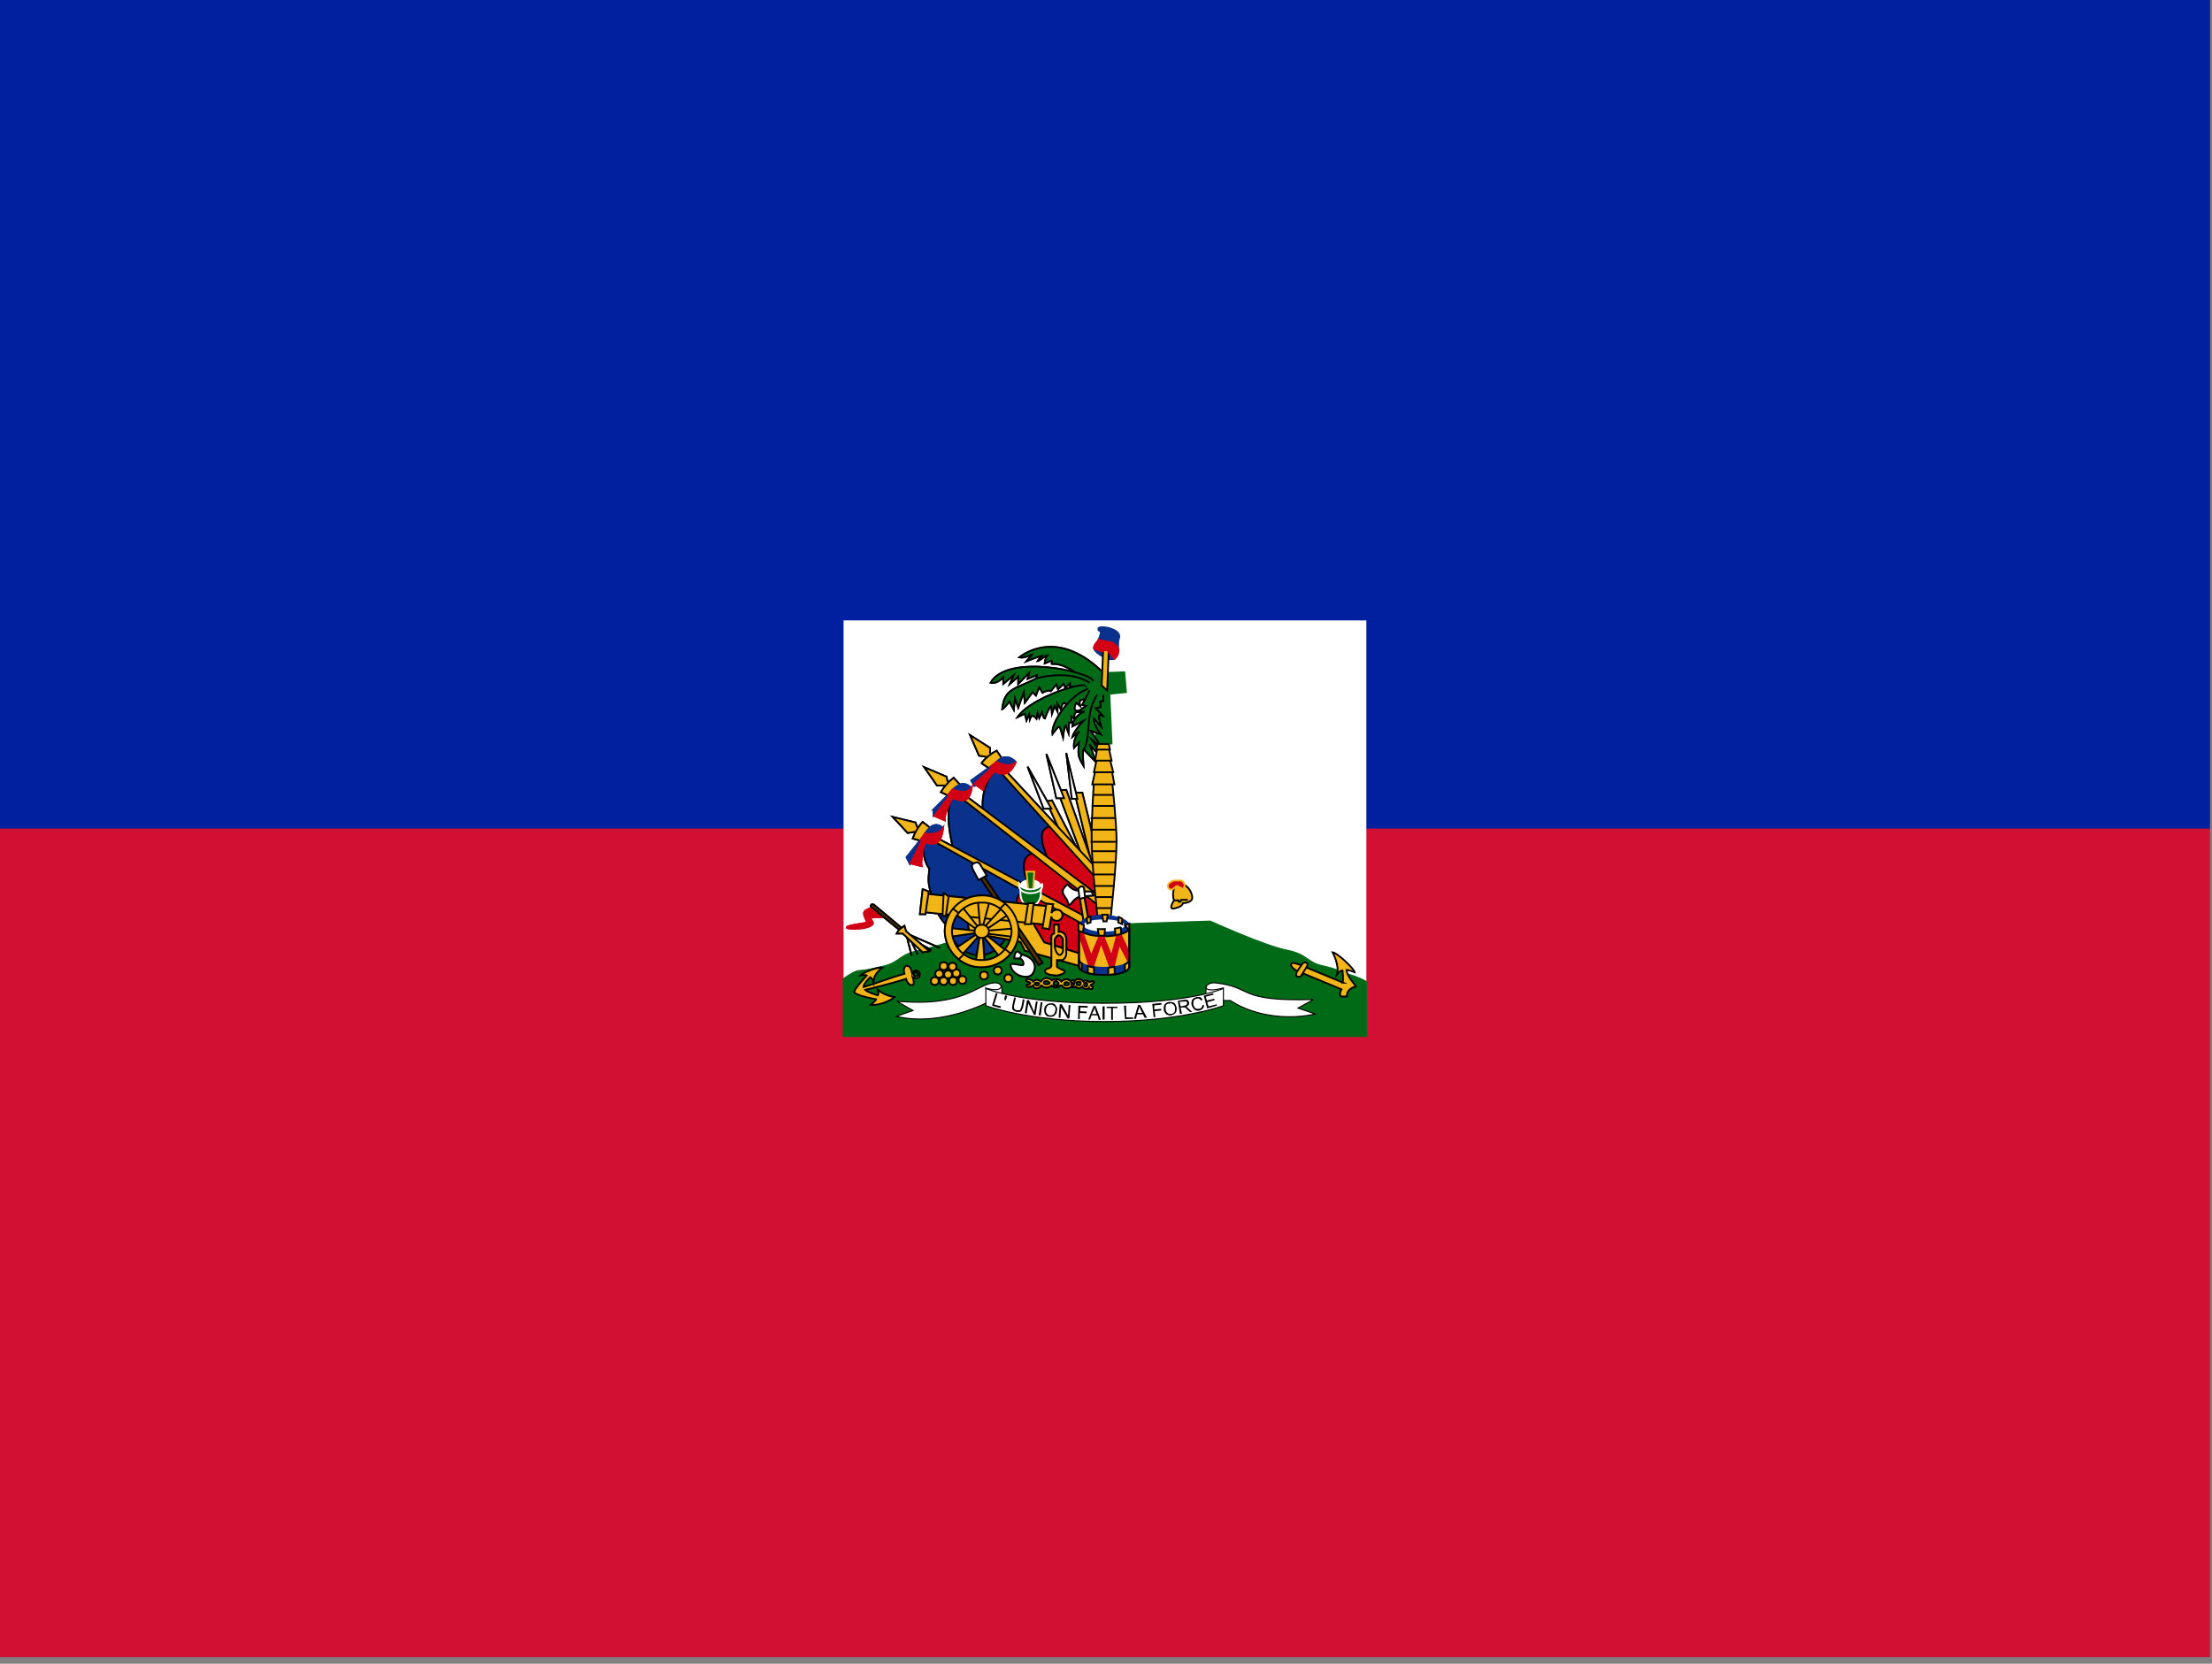 <?xml version="1.0" encoding="utf-8"?>
<!-- Generator: Adobe Illustrator 26.3.1, SVG Export Plug-In . SVG Version: 6.00 Build 0)  -->
<svg version="1.1" id="flag-icons-ht" xmlns="http://www.w3.org/2000/svg" xmlns:xlink="http://www.w3.org/1999/xlink" x="0px"
	 y="0px" viewBox="0 0 640.6 481.9" style="enable-background:new 0 0 640.6 481.9;" xml:space="preserve">
<rect x="0" y="0" width="640.6" height="481.9" fill="#808080" stroke="none"/>
<style type="text/css">
	.st0{fill:#D21034;}
	.st1{fill:#00209F;}
	.st2{fill:#FFFFFF;}
	.st3{fill:#016A16;stroke:#016A16;stroke-width:0.3;}
	.st4{fill:#F1B517;stroke:#000000;stroke-width:0.32;stroke-miterlimit:6.4;}
	.st5{fill:#FFFFFF;stroke:#000000;stroke-width:0.32;stroke-miterlimit:6.4;}
	.st6{fill:#0A328C;stroke:#000000;stroke-width:0.32;stroke-miterlimit:6.4;}
	.st7{fill:#D20014;stroke:#000000;stroke-width:0.32;stroke-miterlimit:6.4;}
	.st8{fill:#0A328C;stroke:#0A328C;stroke-width:0.32;stroke-miterlimit:6.4;}
	.st9{fill:#D20014;stroke:#D20014;stroke-width:0.32;stroke-miterlimit:6.4;}
	.st10{fill:#016A16;stroke:#016A16;stroke-width:0.32;stroke-miterlimit:6.4;}
	.st11{fill:#016A16;stroke:#000000;stroke-width:0.32;stroke-miterlimit:6.4;}
	.st12{fill:#016A16;stroke:#FFFFFF;stroke-width:0.32;stroke-linecap:round;stroke-miterlimit:6.4;}
	.st13{fill:#016A16;stroke:#F1B517;stroke-width:0.32;stroke-miterlimit:6.4;}
	.st14{fill:#503200;stroke:#000000;stroke-width:0.32;stroke-miterlimit:6.4;}
	
		.st15{fill-rule:evenodd;clip-rule:evenodd;fill:#F1B517;stroke:#000000;stroke-width:0.32;stroke-linecap:round;stroke-miterlimit:6.4;}
	.st16{fill-rule:evenodd;clip-rule:evenodd;fill:#F1B517;stroke:#000000;stroke-width:0.32;stroke-miterlimit:6.4;}
	.st17{fill:none;stroke:#000000;stroke-width:0.32;stroke-miterlimit:6.4;}
	.st18{fill:#FFFFFF;stroke:#FFFFFF;stroke-width:0.32;stroke-miterlimit:6.4;}
	.st19{fill:#D20014;stroke:#F1B517;stroke-width:0.32;stroke-miterlimit:6.4;}
	.st20{fill:#FFFFFF;stroke:#000000;stroke-width:0.3;}
</style>
<path class="st0" d="M0,0h640v480H0V0z"/>
<path class="st1" d="M0,0h640v240H0V0z"/>
<g>
	<path class="st2" d="M244.3,179.7h151.4v120.5H244.3V179.7z"/>
	<path class="st3" d="M350.5,266.8l-31,1l-30.7,0.3c0,0-15.8,5.8-22.3,7.1c-6.4,1.3-5.6,3.4-10.5,4.6c-4,0.9-4.5,1.1-6.8,1.3
		c-1.5,0-3.2,1.2-5,2.4v16.7h151.5v-15.9c-1.6-0.9-3.2-1.5-4.8-2c-2.2-0.8-3.7-1.6-7.7-2.5c-5-1.1-4.2-3.3-10.6-4.6
		C366.1,273.9,350.5,266.8,350.5,266.8z"/>
	<g transform="translate(-80) scale(1.6)">
		<g id="a">
			<path class="st4" d="M244.5,143.5h1.4l2.6,10.7l-0.6,3.4L244.5,143.5L244.5,143.5z"/>
			<path class="st5" d="M243,136.3l1,8.3h1l-2-8.2V136.3z"/>
			<path class="st4" d="M245.7,154.6l-4.3-11.5l1.6-0.1l5,14L245.7,154.6z"/>
			<path class="st5" d="M239.4,136.5l1.8,8h1.4L239.4,136.5z"/>
			<path class="st4" d="M241.9,150.6l-2.5-5.5l1-0.2l4.7,9L241.9,150.6z"/>
			<path class="st5" d="M236,138.8l2.9,7.6h1.4L236,138.8L236,138.8z"/>
			<path class="st6" d="M242.3,151.4l-11.5-12.5c-3.6,2.8-2.9,8-2.9,8l13,10.2L242.3,151.4L242.3,151.4z"/>
			<path class="st7" d="M248.9,158.2l-8.5-8.6c-3.6,0.2-0.8,5.5-0.6,6.2l9,7.7v-5.3L248.9,158.2z"/>
			<path class="st4" d="M248.1,156.8L230.6,138l-0.7,0.5l18.6,20.6L248.1,156.8L248.1,156.8z M229.6,136.8l-0.4-0.5v-0.9l-3.6-2.3
				l1.6,3.7l1.3,0.2l0.3,0.4L229.6,136.8L229.6,136.8z"/>
			<path class="st4" d="M227.7,138.1c0.7-0.9,1.7-1.7,2.7-2.2l1,1.5l-2.2,1.8l-1.5-1V138.1z"/>
			<path class="st8" d="M225.8,141.3l0.6,1c0.4-0.1,4-3.5,4-3.5h2.7l0.7-0.9c-2-2-3.7,0.3-3.7,0.3L225.8,141.3L225.8,141.3z"/>
			<path class="st9" d="M228,143c0-1,1.8-3.2,2-3.3c1.3,0.4,2.5,1.2,3.9-1.8c-1.2,1.4-3.5,0-3.5,0l-1,0.8v0.4l-3,2.8l1.5,1.1H228z"
				/>
			<path class="st6" d="M237.3,154.7l-14.4-11.4c-2.5,2.5-0.4,10.2-0.4,10.2l14,7.6L237.3,154.7L237.3,154.7z"/>
			<path class="st7" d="M249.2,164l-11.9-9.6c-4,0.6-0.8,6.5-0.6,7.2l12.5,6.8v-4.5V164z"/>
			<path class="st4" d="M248.7,162l-25.6-19.2l-0.5,0.6l26.8,21L248.7,162L248.7,162z M221.9,141.8l-0.4-0.4l-0.2-0.8l-4-1.7
				l2.3,3.3h1.3l0.4,0.4L221.9,141.8L221.9,141.8z"/>
			<path class="st4" d="M220.3,143.4c0.6-1,1.4-1.9,2.3-2.6l1.2,1.3l-1.8,2.1L220.3,143.4z"/>
			<path class="st8" d="M219,146.6v1.1c0.4-0.2,3.7-3.7,3.7-3.7l2.5-0.5l0.6-0.8c-1.8-2.1-3.7,0.7-3.7,0.7L219,146.6L219,146.6z"/>
			<path class="st9" d="M221,148.5c-0.2-1,1.2-3.8,1.4-4c1.6,0.5,3,1.2,3.5-2c-1,1.6-3.5,0.4-3.5,0.4l-0.8,1v0.5l-2.5,3.3L221,148.5
				L221,148.5z"/>
			<path class="st6" d="M236.2,161.7c-6.2-3.5-12.3-7-18.5-10.5c-1.3,2.3-0.1,5.5,0.5,6c0,1.5-0.6,2.3,0.7,5.5c0.4,2,1.3,3.9,2.7,5
				c1.6,6.4,8.2,6.9,10.7,1.6L236.2,161.7L236.2,161.7z"/>
			<path class="st7" d="M248.3,168.5l-12.5-7.3c-4,0.5,0,8,0.3,8.7l12.2,4.3V168.5z"/>
			<path class="st4" d="M246.2,165.8l-28.3-15l-0.5,0.6l30,16.7L246.2,165.8z M216.5,150l-0.5-0.3l-0.3-0.8l-4.1-1l2.7,2.9l1.2-0.2
				l0.6,0.3L216.5,150L216.5,150z"/>
			<path class="st4" d="M215.2,151.8c0.4-1,0.8-1.9,1.8-3l1.4,1.1l-1.4,2.4L215.2,151.8z"/>
			<path class="st8" d="M214.1,155.2l0.6,1.2l3-4.6l2.5-0.9l0.5-1c-2-1.8-3.5,1.4-3.5,1.4L214.1,155.2L214.1,155.2z"/>
			<path class="st9" d="M216.8,156.8c-0.2-1,0.5-4.2,0.7-4.3c1.5,0.5,2.8,0.6,3.2-2.6c-1,1.5-3.3,1-3.3,1l-0.7,1l0.1,0.4l-2,4
				L216.8,156.8L216.8,156.8z"/>
		</g>
		<g transform="matrix(-1 0 0 1 499.9 0)">
			<g id="a_00000056411029575983716480000003475546554413304739_">
				<path class="st4" d="M255.4,143.5H254l-2.6,10.7l0.6,3.4L255.4,143.5L255.4,143.5z"/>
				<path class="st5" d="M256.9,136.3l-1,8.3h-1l2-8.2V136.3z"/>
				<path class="st4" d="M254.2,154.6l4.3-11.5l-1.6-0.1l-5,14L254.2,154.6z"/>
				<path class="st5" d="M260.5,136.5l-1.8,8h-1.4L260.5,136.5z"/>
				<path class="st4" d="M258,150.6l2.5-5.5l-1-0.2l-4.7,9L258,150.6z"/>
				<path class="st5" d="M263.9,138.8l-2.9,7.6h-1.4L263.9,138.8L263.9,138.8z"/>
				<path class="st6" d="M257.6,151.4l11.5-12.5c3.6,2.8,2.9,8,2.9,8l-13,10.2L257.6,151.4L257.6,151.4z"/>
				<path class="st7" d="M251,158.2l8.5-8.6c3.6,0.2,0.8,5.5,0.6,6.2l-9,7.7v-5.3L251,158.2z"/>
				<path class="st4" d="M251.8,156.8l17.5-18.8l0.7,0.5l-18.6,20.6L251.8,156.8L251.8,156.8z M270.3,136.8l0.4-0.5v-0.9l3.6-2.3
					l-1.6,3.7l-1.3,0.2l-0.3,0.4L270.3,136.8L270.3,136.8z"/>
				<path class="st4" d="M272.2,138.1c-0.7-0.9-1.7-1.7-2.7-2.2l-1,1.5l2.2,1.8l1.5-1V138.1z"/>
				<path class="st8" d="M274.1,141.3l-0.6,1c-0.4-0.1-4-3.5-4-3.5h-2.7l-0.7-0.9c2-2,3.7,0.3,3.7,0.3L274.1,141.3L274.1,141.3z"/>
				<path class="st9" d="M271.9,143c0-1-1.8-3.2-2-3.3c-1.3,0.4-2.5,1.2-3.9-1.8c1.2,1.4,3.5,0,3.5,0l1,0.8v0.4l3,2.8L272,143H271.9
					z"/>
				<path class="st6" d="M262.6,154.7l14.4-11.4c2.5,2.5,0.4,10.2,0.4,10.2l-14,7.6L262.6,154.7L262.6,154.7z"/>
				<path class="st7" d="M250.7,164l11.9-9.6c4,0.6,0.8,6.5,0.6,7.2l-12.5,6.8v-4.5V164z"/>
				<path class="st4" d="M251.2,162l25.6-19.2l0.5,0.6l-26.8,21L251.2,162L251.2,162z M278,141.8l0.4-0.4l0.2-0.8l4-1.7l-2.3,3.3
					H279l-0.4,0.4L278,141.8L278,141.8z"/>
				<path class="st4" d="M279.6,143.4c-0.6-1-1.4-1.9-2.3-2.6l-1.2,1.3l1.8,2.1L279.6,143.4z"/>
				<path class="st8" d="M280.9,146.6v1.1c-0.4-0.2-3.7-3.7-3.7-3.7l-2.5-0.5l-0.6-0.8c1.8-2.1,3.7,0.7,3.7,0.7l3.2,3.2H280.9z"/>
				<path class="st9" d="M278.9,148.5c0.2-1-1.2-3.8-1.4-4c-1.6,0.5-3,1.2-3.5-2c1,1.6,3.5,0.4,3.5,0.4l0.8,1v0.5l2.5,3.3
					L278.9,148.5L278.9,148.5z"/>
				<path class="st6" d="M263.7,161.7c6.2-3.5,12.3-7,18.5-10.5c1.3,2.3,0.1,5.5-0.5,6c0,1.5,0.6,2.3-0.7,5.5c-0.4,2-1.3,3.9-2.7,5
					c-1.6,6.4-8.2,6.9-10.7,1.6l-4-7.6H263.7z"/>
				<path class="st7" d="M251.6,168.5l12.5-7.3c4,0.5,0,8-0.3,8.7l-12.2,4.3V168.5z"/>
				<path class="st4" d="M253.7,165.8l28.3-15l0.5,0.6l-30,16.7L253.7,165.8z M283.4,150l0.5-0.3l0.3-0.8l4.1-1l-2.7,2.9l-1.2-0.2
					l-0.6,0.3L283.4,150L283.4,150z"/>
				<path class="st4" d="M284.7,151.8c-0.4-1-0.8-1.9-1.8-3l-1.4,1.1l1.4,2.4L284.7,151.8z"/>
				<path class="st8" d="M285.8,155.2l-0.6,1.2l-3-4.6l-2.5-0.9l-0.5-1c2-1.8,3.5,1.4,3.5,1.4L285.8,155.2L285.8,155.2z"/>
				<path class="st9" d="M283.1,156.8c0.2-1-0.5-4.2-0.7-4.3c-1.5,0.5-2.8,0.6-3.2-2.6c1,1.5,3.3,1,3.3,1l0.7,1l-0.1,0.4l2,4
					L283.1,156.8L283.1,156.8z"/>
			</g>
		</g>
	</g>
	<g transform="translate(-80) scale(1.6)">
		<path class="st10" d="M248.8,125.6l-0.5,9h2.9l-0.4-9l3-0.3l-0.3-3.6L246,122v3.2L248.8,125.6L248.8,125.6z"/>
		<g id="b">
			<path class="st11" d="M249.8,121.9c-7.8-7.8-13.9-4-15.3-2.9c1,0.2,1.8-0.4,2.3-0.5l-1,1.2c0,0,2.5-1,2.8-1c-0.4,0.3-0.8,1-0.8,1
				c0.2,0,1.6-1.1,1.8-1.1c-0.4,0.4-0.5,1.5-0.5,1.5l1.2-0.5c0.3,0.2-0.1,0.6,0.1,0.6c2-0.2,4.7,1.7,5,2.3"/>
			<path class="st11" d="M247.9,123.3c-0.8-1.8-15.6-5-18.6,0.3c1.2,0.3,2.3-1,2.3-1v1.2l1.9-1.6l-0.7,1.6l1.5-1.3v1.3l2-2l-0.3,1.1
				l1.7-0.7l-0.2,1"/>
			<path class="st11" d="M247.2,123.6c-3.8-2.5-9.6-0.8-9.6-0.8c-3.8,2-5.8,1.7-6.2,5.6c0.3-0.1,1.3-1.4,1.3-1.4l0.8,1.5l0.2-2.1
				l0.6,1.7l1-2.8l0.2,1.9l1.4-1.9l0.6,0.6l0.6-1.5l0.6,1c0,0,1-0.6,1.5-0.3l1-1.2l0.3,0.9l1-1l0.3,0.7l0.9-0.8v0.6h3"/>
			<path class="st11" d="M246.4,124c-2.7,0-10.3,2.9-12.2,5.8c0.4-0.2,0.9-0.4,1.3-0.6l0.3,1.2l0.5-1.2l0.1,1
				c0.3-0.8,0.6-0.8,1.2-0.1l0.2-1.1l0.3,1l0.5-1.1c0,0,0.3,1.2,0.5,1.2c0,0,0.8-2.2,1.2-2.3l0.1,1.4l0.5-1.4l0.5,1v-1.4l0.6,1
				c0,0,0.2-1,0.6-1.2l0.8,0.7l3.4-2.5"/>
			<path class="st11" d="M246.9,124.7c-3.5,1.3-6.7,6.2-6.4,8.2c1.5-2,1.2-1.7,1.9,0.6c0,0,0.2-2,0.5-2.2l0.5,1.4l0.1-1.9h0.5
				l-0.1-1.1l0.7,0.5c-0.2-0.7-0.3-0.9,0.4-1.5c0,0-1,0.1-0.2-1.5l0.7,0.6c0,0-0.2-0.7,0-1l2.6-0.8"/>
			<path class="st11" d="M247.2,125l-1.3,2.6l0.7,0.2l-1.6,1.1l1.3-0.1c0,0-2,0.7-2.2,2.7l2-1c0,0-1.7,1.8-2,2.9l1.3-1
				c0,0-1.2,1.2-1,3l0.9-1c-0.2,2.3-0.2,2.5,0.8,4.2c0,0-0.2-2.6,0-3l2.3,2.4l-1.2-3.3c0,0,1.4,2,2.2,1.9l-1.8-2.7l1.8,1.4l-2-3
				l1.8,0.6c0,0-1.3-1.7-1.2-2.8l1.3,1.4c0,0-0.5-1.5-0.4-2l0.7,0.1l-1.3-1.4l0.9-0.2l-0.1-1l0.6-0.1v-1.1 M248.6,125.8
				c-2.2,3-1.1,7.5-2.4,9.9"/>
		</g>
		<g transform="matrix(-1 0 0 1 499.9 0)">
			<g id="b_00000106856458571445695020000004954793877103507618_">
				<path class="st11" d="M250.1,121.9c7.8-7.8,13.9-4,15.3-2.9c-1,0.2-1.8-0.4-2.3-0.5l1,1.2c0,0-2.5-1-2.8-1c0.4,0.3,0.8,1,0.8,1
					c-0.2,0-1.6-1.1-1.8-1.1c0.4,0.4,0.5,1.5,0.5,1.5l-1.2-0.5c-0.3,0.2,0.1,0.6-0.1,0.6c-2-0.2-4.7,1.7-5,2.3"/>
				<path class="st11" d="M252,123.3c0.8-1.8,15.6-5,18.6,0.3c-1.2,0.3-2.3-1-2.3-1v1.2l-1.9-1.6l0.7,1.6l-1.5-1.3v1.3l-2-2l0.3,1.1
					l-1.7-0.7l0.2,1"/>
				<path class="st11" d="M252.7,123.6c3.8-2.5,9.6-0.8,9.6-0.8c3.8,2,5.8,1.7,6.2,5.6c-0.3-0.1-1.3-1.4-1.3-1.4l-0.8,1.5l-0.2-2.1
					l-0.6,1.7l-1-2.8l-0.2,1.9l-1.4-1.9l-0.6,0.6l-0.6-1.5l-0.6,1c0,0-1-0.6-1.5-0.3l-1-1.2l-0.3,0.9l-1-1l-0.3,0.7l-0.9-0.8v0.6h-3
					"/>
				<path class="st11" d="M253.5,124c2.7,0,10.3,2.9,12.2,5.8c-0.4-0.2-0.9-0.4-1.3-0.6l-0.3,1.2l-0.5-1.2l-0.1,1
					c-0.3-0.8-0.6-0.8-1.2-0.1l-0.2-1.1l-0.3,1l-0.5-1.1c0,0-0.3,1.2-0.5,1.2c0,0-0.8-2.2-1.2-2.3l-0.1,1.4l-0.5-1.4l-0.5,1v-1.4
					l-0.6,1c0,0-0.2-1-0.6-1.2l-0.8,0.7l-3.4-2.5"/>
				<path class="st11" d="M253,124.7c3.5,1.3,6.7,6.2,6.4,8.2c-1.5-2-1.2-1.7-1.9,0.6c0,0-0.2-2-0.5-2.2l-0.5,1.4l-0.1-1.9h-0.5
					l0.1-1.1l-0.7,0.5c0.2-0.7,0.3-0.9-0.4-1.5c0,0,1,0.1,0.2-1.5l-0.7,0.6c0,0,0.2-0.7,0-1l-2.6-0.8"/>
				<path class="st11" d="M252.7,125l1.3,2.6l-0.7,0.2l1.6,1.1l-1.3-0.1c0,0,2,0.7,2.2,2.7l-2-1c0,0,1.7,1.8,2,2.9l-1.3-1
					c0,0,1.2,1.2,1,3l-0.9-1c0.2,2.3,0.2,2.5-0.8,4.2c0,0,0.2-2.6,0-3l-2.3,2.4l1.2-3.3c0,0-1.4,2-2.2,1.9l1.8-2.7l-1.8,1.4l2-3
					l-1.8,0.6c0,0,1.3-1.7,1.2-2.8l-1.3,1.4c0,0,0.5-1.5,0.4-2l-0.7,0.1l1.3-1.4l-0.9-0.2l0.1-1l-0.6-0.1v-1.1 M251.3,125.8
					c2.2,3,1.1,7.5,2.4,9.9"/>
			</g>
		</g>
		<path class="st4" d="M251,166.5c0,0,1.1-10,1.1-14.2c0-3.4-0.8-10.8-0.8-10.8H248c0,0-0.5,7.4-0.4,10.8c0,4.2,1.1,14.2,1.1,14.2
			H251L251,166.5z"/>
		<path class="st4" d="M247.7,142h4l-0.5-2.7h-2.9L247.7,142L247.7,142z"/>
		<path class="st4" d="M248,139.8h3.5l-0.7-2.7h-2.2L248,139.8L248,139.8z"/>
		<path class="st4" d="M248.2,137.7h3l-0.6-2.7h-1.9L248.2,137.7z"/>
		<path class="st4" d="M250.7,134.7h-2l-0.3,1h2.5L250.7,134.7z M251.1,164.4h-2.6 M251.3,162.4h-3 M251.7,160.4h-3.8 M251.9,158.3
			h-4 M251.9,156.1h-4.1 M252,154.1h-4.4 M252,152.4h-4.6 M252,150.2h-4.6 M251.9,148.1h-4.5 M251.7,145.9h-4.1 M251.5,143.9h-3.7"
			/>
		<path class="st8" d="M250,119c-0.8-0.3-2.3-1.3-1.9-1.9l0.7-1.2c1-2.2,0-1.4,0-2c-0.2-0.8,3.8-0.2,3.8,1.3c0,0.5-0.3,0.2-0.2,2.6
			l-0.8,1.5c-0.6,0.1-1.2,0-1.7-0.2L250,119z"/>
		<path class="st4" d="M250.4,125l-1-0.9l0.3-7.1l1,0.3L250.4,125L250.4,125z"/>
		<path class="st9" d="M251.7,119.3c0.6-0.4,1-1.5,0.6-2.1c-1-1.3-1.7-0.8-3.4-1.4c-0.3,0.4-1,1-0.9,1.6c2.3,1,1.4,0.2,2.2,0.3
			C250.6,117.7,250.8,118.2,251.7,119.3L251.7,119.3z"/>
	</g>
	<g transform="translate(-80) scale(1.6)">
		<g transform="matrix(1 0 0 -1 0 320.4)">
			<path id="c" class="st12" d="M238.5,160.3c-0.2-0.5-1-0.9-2-0.9s-1.7,0.4-2,0.9c0-0.1,0-0.3,0-0.4c0-0.7,0.9-1.2,2-1.2
				c1.2,0,2.1,0.5,2.1,1.2c0,0.1,0,0.3,0,0.4H238.5z"/>
		</g>
		<path class="st12" d="M238.4,161.8c0,1.2-0.9,2.3-1.9,2.3s-1.8-1-1.8-2.4v-1.2h3.7V161.8L238.4,161.8z"/>
		<ellipse class="st2" cx="236.5" cy="160.1" rx="1.8" ry="0.9"/>
		<path class="st13" d="M236.1,161l-0.3-3.2h1.4l-0.2,3.3h-0.9V161z"/>
		<path id="c_00000057843144540276598020000008877394794929562757_" class="st12" d="M238.5,160.1c-0.2,0.5-1,0.9-2,0.9
			s-1.7-0.4-2-0.9c0,0.1,0,0.3,0,0.4c0,0.7,0.9,1.2,2,1.2c1.2,0,2.1-0.5,2.1-1.2c0-0.1,0-0.3,0-0.4H238.5z"/>
		<g id="d">
			<path class="st4" d="M246,172.8l-7-2.2l-3.1-5.3l-10.9-0.5l0.4,4l9.3,1.7l0.8,1.6l10.7,3L246,172.8z"/>
			<path class="st14" d="M238.7,174.3l-11.2-16.5l-0.5,0.5l11,16.4L238.7,174.3z"/>
			<path class="st5" d="M228.6,158.5l-1.2-2c-0.3-0.4-0.6-0.5-1.1-0.2c-0.5,0.2-0.4,0.7-0.2,1.1l1,1.9L228.6,158.5z"/>
			<path class="st4" d="M240,164.1l-22.5-2.3l-0.6,3.3l22.4,2.3L240,164.1L240,164.1z"/>
			<path class="st4" d="M217,161l-0.5,4.5h1l0.6-4.1l-1-0.4H217z M220.8,161.7l-0.2,4.1h0.6l0.5-3.5l-0.8-0.6H220.8z M236.1,163.5
				l-0.6,3.8h1.1l0.5-3.8H236.1z M239.4,163.6l-0.7,4.4l1.2,0.2l0.4-2.3c0,0.5,0.5,0.8,1,0.8c0.6,0,1-0.5,1-1c0-0.6-0.4-1-1-1
				c-0.4,0-0.8,0.2-1,0.6l0.3-1.6L239.4,163.6L239.4,163.6z M231.4,164.3l-3.2,3.5l0.4,0.4l4-2.7l-1.3-1.2H231.4z M224,173l3.1-3.5
				l-0.3-0.4l-4,2.7L224,173z M232.1,172.1l-3.7-2.9l-0.4,0.3l3,3.8L232.1,172.1L232.1,172.1z M222.8,165.4l3.9,2.8l0.4-0.3l-3-3.8
				L222.8,165.4L222.8,165.4z M227,163.1l0.4,4.6h0.5l1.2-4.5L227,163.1L227,163.1z M228.2,174.1l-0.3-4.5h-0.6l-0.7,4.6h1.6V174.1z
				 M233.3,168.1l-4.8,0.4v0.5l4.8,0.6V168V168.1z M221.9,169.6l4.7-0.7v-0.4l-4.8-0.5v1.6L221.9,169.6z"/>
			<ellipse class="st4" cx="227.7" cy="168.6" rx="1.3" ry="1.2"/>
			<path class="st15" d="M234.4,168.6c0,3.5-3,6.5-6.7,6.5c-3.6,0.1-6.6-2.9-6.7-6.5c0,0,0,0,0,0c0-3.6,3-6.5,6.7-6.5
				C231.3,162,234.3,165,234.4,168.6C234.4,168.6,234.4,168.6,234.4,168.6z M233.1,168.6c-0.1,2.9-2.5,5.3-5.4,5.2c0,0,0,0,0,0
				c-2.9,0.1-5.3-2.3-5.4-5.2c0,0,0-0.1,0-0.1c0.1-2.9,2.5-5.2,5.4-5.1C230.6,163.3,233,165.7,233.1,168.6
				C233.1,168.6,233.1,168.6,233.1,168.6L233.1,168.6z"/>
			<path class="st4" d="M223.5,165.3l-1-0.8 M231,164.5l1-1 M233,172.7l-1.1-0.9 M223.5,173.7l1-1 M246.2,162.1l1.1,6l-0.9,0.4
				l-1-6.3L246.2,162.1L246.2,162.1z"/>
			<path class="st5" d="M245.6,161.4c-0.5-0.3-1.2,0.1-2.4-1.3c-1.9,1.7,0,2,0.2,3.7c0.5,0.2,0.9-1.4,2.3-1.5l2.3-0.2l-0.5-0.7
				H245.6L245.6,161.4z"/>
			<path class="st5" d="M246.4,162.5l-0.2-1.7c-0.3-0.7-1-0.1-1,0.2l0.2,1.7L246.4,162.5z"/>
			<path class="st16" d="M240.8,167.4v1.6c-0.6,0.2-0.5,0.6-0.5,1.2v4.7c-0.1,0.4-0.7,0.4-1,0.6c-0.3,0.3-0.2,0.8,1,1l1,0.1
				c1.5-0.3,1.8-0.8,1-1c-0.3-0.2-0.9-0.4-1-0.6v-1.2h1c0.2,0,0.7-0.6,0.7-1.1v-2.5c0-1.4-1-1.6-1.4-1.5v-1.3H240.8z M242.4,170.1
				c0-0.4-0.6-0.8-0.8-0.8s-0.7,0.5-0.7,0.9v1c0,0.4,0.3,1.6,0.9,1.7c0.2,0,0.6-0.4,0.6-0.8V170.1L242.4,170.1z"/>
			<path class="st5" d="M234.3,172.3c-0.7-0.2-0.7,1.2-0.7,1.2h1c0.5,0.2,0.8,0.8,0.6,1.2c-0.3,0.2-2.2-0.5-2.3,0
				c0.3,1.9,2.9,2.6,3.8,1.8c0.9-0.9,1.1-3-1.8-3.7L234.3,172.3z M234.9,172.9l-0.3,0.6"/>
			<path class="st4" d="M215,173l-1-4 M216.1,172.8l-1.5-3.1 M218.6,172l-3.3-1.8 M220.1,171.6l-6.2-2.7"/>
			<path class="st9" d="M210.2,166l-2.6,0.1c-0.2,0.1,0.5,0.9,0.4,1.1c-0.6,1.1-4.4,1-4.7,0.8c-0.5-0.5,3.5-0.8,3.6-1
				c0-0.4-0.6-1.2-0.5-1.7c0-0.7,1.7-1,1.7-1L210.2,166L210.2,166z"/>
			<path class="st14" d="M213.2,168l-5-4.2c0,0-0.3-0.2-0.5,0s0,0.4,0,0.4l5.4,4.4L213.2,168L213.2,168z"/>
			<path class="st4" d="M218.2,172.2l-4.2-3.6l-0.3-1l-0.8,0.6c-0.3,0.2-0.6,0.8-0.6,0.8h1.1l3.6,3.4L218.2,172.2L218.2,172.2z"/>
			<circle class="st4" cx="232.5" cy="177.1" r="0.7"/>
			<circle class="st4" cx="230.6" cy="175.7" r="0.7"/>
			<circle class="st4" cx="228.1" cy="176.6" r="0.7"/>
			<circle class="st4" cx="224.2" cy="177.4" r="0.7"/>
			<circle class="st4" cx="222.5" cy="177.6" r="0.7"/>
			<circle class="st4" cx="220.8" cy="177.6" r="0.7"/>
			<circle class="st4" cx="219.2" cy="177.6" r="0.7"/>
			<circle class="st4" cx="220" cy="176.3" r="0.7"/>
			<circle class="st4" cx="221.6" cy="176.4" r="0.7"/>
			<circle class="st4" cx="223.1" cy="176.2" r="0.7"/>
			<circle class="st4" cx="222.4" cy="175" r="0.7"/>
			<circle class="st4" cx="220.8" cy="174.9" r="0.7"/>
			<path class="st16" d="M236.5,178c0-0.3-0.8-0.2-0.8-0.6c0-0.4,1.2,0,1.3,0.3c0.7-0.6,1-0.2,1.4,0c0.6-0.8,1.3-0.8,2-0.2
				c0.4-0.4,1.4-0.3,1.7,0.2c0.7-0.6,1.3-0.5,1.7,0c0.2-0.3,0.5-0.3,0.7,0c0.3-0.7,1.2-0.5,1.6,0c0.3-0.4,0.7-0.1,1.1,0.1
				c0.3-0.2,0.8-0.2,0.8,0c0,0.4-0.6,0.3-0.6,0.6c0,0.2,0.4,0,0.4,0.4c0,0.3-0.6,0.4-0.7,0c-0.3,0.4-1.1,0.2-1.2-0.2
				c-0.3,0.3-0.8,0.4-1.1,0.1c0,0,0,0-0.1-0.1c-0.3,0.2-0.7,0.2-0.8,0c-0.5,0.5-1.4,0.4-1.7-0.2h-0.3c-0.4,0.4-1,0.5-1.4,0.1
				c0,0-0.1-0.1-0.1-0.1c-0.9,0.6-1.4,0.4-1.9,0c-0.5,0.7-1.4,0.7-1.5,0c-0.4,0.3-1.2,0.4-1.2,0C235.8,178.2,236.5,178.3,236.5,178
				L236.5,178z M238.1,178.1c0,0.2-0.2,0.3-0.4,0.3s-0.4-0.1-0.4-0.3s0.1-0.2,0.4-0.2S238.1,178,238.1,178.1z M240,177.9
				c0,0.2-0.3,0.3-0.6,0.3s-0.5-0.1-0.5-0.3c0-0.1,0.2-0.3,0.5-0.3s0.5,0.2,0.5,0.3H240z M243.5,178.1c0,0.2-0.2,0.3-0.5,0.3
				s-0.4-0.1-0.4-0.3c0-0.1,0.2-0.3,0.4-0.3S243.5,177.9,243.5,178.1z M241.6,178.1c0,0.2-0.2,0.3-0.5,0.3s-0.4-0.1-0.4-0.4
				c0-0.2,0.2-0.4,0.4-0.4S241.6,177.8,241.6,178.1L241.6,178.1z M245.6,178.1c0,0.1-0.1,0.3-0.3,0.3c-0.3,0-0.5-0.2-0.5-0.4
				s0.2-0.3,0.5-0.3C245.5,177.7,245.7,177.8,245.6,178.1L245.6,178.1z M244.4,178.1c0,0.2,0,0.3-0.2,0.3s-0.3-0.1-0.3-0.3
				s0.1-0.2,0.3-0.2L244.4,178.1z M246.8,178.2c0,0.2,0,0.4-0.3,0.4c-0.1,0-0.3-0.2-0.3-0.4s0.2-0.3,0.3-0.3
				C246.7,177.9,246.8,178,246.8,178.2z"/>
		</g>
		<g transform="matrix(-1 0 0 1 499.9 0)">
			<g id="d_00000161603936850546071810000000832631349334699670_">
				<path class="st4" d="M253.9,172.8l7-2.2l3.1-5.3l10.9-0.5l-0.4,4l-9.3,1.7l-0.8,1.6l-10.7,3L253.9,172.8z"/>
				<path class="st14" d="M261.2,174.3l11.2-16.5l0.5,0.5l-11,16.4L261.2,174.3z"/>
				<path class="st5" d="M271.3,158.5l1.2-2c0.3-0.4,0.6-0.5,1.1-0.2c0.5,0.2,0.4,0.7,0.2,1.1l-1,1.9L271.3,158.5z"/>
				<path class="st4" d="M259.9,164.1l22.5-2.3l0.6,3.3l-22.4,2.3L259.9,164.1L259.9,164.1z"/>
				<path class="st4" d="M282.9,161l0.5,4.5h-1l-0.6-4.1l1-0.4H282.9z M279.1,161.7l0.2,4.1h-0.6l-0.5-3.5l0.8-0.6H279.1z
					 M263.8,163.5l0.6,3.8h-1.1l-0.5-3.8H263.8z M260.5,163.6l0.7,4.4l-1.2,0.2l-0.4-2.3c0,0.5-0.5,0.8-1,0.8c-0.6,0-1-0.5-1-1
					c0-0.6,0.4-1,1-1c0.4,0,0.8,0.2,1,0.6l-0.3-1.6L260.5,163.6L260.5,163.6z M268.5,164.3l3.2,3.5l-0.4,0.4l-4-2.7l1.3-1.2H268.5z
					 M275.9,173l-3.1-3.5l0.3-0.4l4,2.7L275.9,173z M267.8,172.1l3.7-2.9l0.4,0.3l-3,3.8L267.8,172.1L267.8,172.1z M277.1,165.4
					l-3.9,2.8l-0.4-0.3l3-3.8L277.1,165.4L277.1,165.4z M272.9,163.1l-0.4,4.6H272l-1.2-4.5L272.9,163.1L272.9,163.1z M271.7,174.1
					l0.3-4.5h0.6l0.7,4.6h-1.6V174.1z M266.6,168.1l4.8,0.4v0.5l-4.8,0.6V168V168.1z M278,169.6l-4.7-0.7v-0.4l4.8-0.5v1.6
					L278,169.6z"/>
				<ellipse class="st4" cx="272.2" cy="168.6" rx="1.3" ry="1.2"/>
				<path class="st15" d="M265.5,168.6c0,3.5,3,6.5,6.7,6.5c3.6,0.1,6.6-2.9,6.7-6.5c0,0,0,0,0,0c0-3.6-3-6.5-6.7-6.5
					C268.6,162,265.6,165,265.5,168.6C265.5,168.6,265.5,168.6,265.5,168.6z M266.8,168.6c0.1,2.9,2.5,5.3,5.4,5.2c0,0,0,0,0,0
					c2.9,0.1,5.3-2.3,5.4-5.2c0,0,0-0.1,0-0.1c-0.1-2.9-2.5-5.2-5.4-5.1C269.3,163.3,266.9,165.7,266.8,168.6
					C266.8,168.6,266.8,168.6,266.8,168.6L266.8,168.6z"/>
				<path class="st4" d="M276.4,165.3l1-0.8 M268.9,164.5l-1-1 M266.9,172.7l1.1-0.9 M276.4,173.7l-1-1 M253.7,162.1l-1.1,6l0.9,0.4
					l1-6.3L253.7,162.1L253.7,162.1z"/>
				<path class="st5" d="M254.3,161.4c0.5-0.3,1.2,0.1,2.4-1.3c1.9,1.7,0,2-0.2,3.7c-0.5,0.2-0.9-1.4-2.3-1.5l-2.3-0.2l0.5-0.7
					H254.3L254.3,161.4z"/>
				<path class="st5" d="M253.5,162.5l0.2-1.7c0.3-0.7,1-0.1,1,0.2l-0.2,1.7L253.5,162.5z"/>
				<path class="st16" d="M259.1,167.4v1.6c0.6,0.2,0.5,0.6,0.5,1.2v4.7c0.1,0.4,0.7,0.4,1,0.6c0.3,0.3,0.2,0.8-1,1l-1,0.1
					c-1.5-0.3-1.8-0.8-1-1c0.3-0.2,0.9-0.4,1-0.6v-1.2h-1c-0.2,0-0.7-0.6-0.7-1.1v-2.5c0-1.4,1-1.6,1.4-1.5v-1.3H259.1z
					 M257.5,170.1c0-0.4,0.6-0.8,0.8-0.8c0.2,0,0.7,0.5,0.7,0.9v1c0,0.4-0.3,1.6-0.9,1.7c-0.2,0-0.6-0.4-0.6-0.8V170.1L257.5,170.1z
					"/>
				<path class="st5" d="M265.6,172.3c0.7-0.2,0.7,1.2,0.7,1.2h-1c-0.5,0.2-0.8,0.8-0.6,1.2c0.3,0.2,2.2-0.5,2.3,0
					c-0.3,1.9-2.9,2.6-3.8,1.8c-0.9-0.9-1.1-3,1.8-3.7L265.6,172.3z M265,172.9l0.3,0.6"/>
				<path class="st4" d="M284.9,173l1-4 M283.8,172.8l1.5-3.1 M281.3,172l3.3-1.8 M279.8,171.6l6.2-2.7"/>
				<path class="st9" d="M289.7,166l2.6,0.1c0.2,0.1-0.5,0.9-0.4,1.1c0.6,1.1,4.4,1,4.7,0.8c0.5-0.5-3.5-0.8-3.6-1
					c0-0.4,0.6-1.2,0.5-1.7c0-0.7-1.7-1-1.7-1L289.7,166L289.7,166z"/>
				<path class="st14" d="M286.7,168l5-4.2c0,0,0.3-0.2,0.5,0c0.2,0.2,0,0.4,0,0.4l-5.4,4.4L286.7,168L286.7,168z"/>
				<path class="st4" d="M281.7,172.2l4.2-3.6l0.3-1l0.8,0.6c0.3,0.2,0.6,0.8,0.6,0.8h-1.1l-3.6,3.4L281.7,172.2L281.7,172.2z"/>
				<circle class="st4" cx="267.4" cy="177.1" r="0.7"/>
				<circle class="st4" cx="269.3" cy="175.7" r="0.7"/>
				<circle class="st4" cx="271.8" cy="176.6" r="0.7"/>
				<circle class="st4" cx="275.7" cy="177.4" r="0.7"/>
				<circle class="st4" cx="277.4" cy="177.6" r="0.7"/>
				<circle class="st4" cx="279.1" cy="177.6" r="0.7"/>
				<circle class="st4" cx="280.7" cy="177.6" r="0.7"/>
				<circle class="st4" cx="279.9" cy="176.3" r="0.7"/>
				<circle class="st4" cx="278.3" cy="176.4" r="0.7"/>
				<circle class="st4" cx="276.8" cy="176.2" r="0.7"/>
				<circle class="st4" cx="277.5" cy="175" r="0.7"/>
				<circle class="st4" cx="279.1" cy="174.9" r="0.7"/>
				<path class="st16" d="M263.4,178c0-0.3,0.8-0.2,0.8-0.6c0-0.4-1.2,0-1.3,0.3c-0.7-0.6-1-0.2-1.4,0c-0.6-0.8-1.3-0.8-2-0.2
					c-0.4-0.4-1.4-0.3-1.7,0.2c-0.7-0.6-1.3-0.5-1.7,0c-0.2-0.3-0.5-0.3-0.7,0c-0.3-0.7-1.2-0.5-1.6,0c-0.3-0.4-0.7-0.1-1.1,0.1
					c-0.3-0.2-0.8-0.2-0.8,0c0,0.4,0.6,0.3,0.6,0.6c0,0.2-0.4,0-0.4,0.4c0,0.3,0.6,0.4,0.7,0c0.3,0.4,1.1,0.2,1.2-0.2
					c0.3,0.3,0.8,0.4,1.1,0.1c0,0,0,0,0.1-0.1c0.3,0.2,0.7,0.2,0.8,0c0.5,0.5,1.4,0.4,1.7-0.2h0.3c0.4,0.4,1,0.5,1.4,0.1
					c0,0,0.1-0.1,0.1-0.1c0.9,0.6,1.4,0.4,1.9,0c0.5,0.7,1.4,0.7,1.5,0c0.4,0.3,1.2,0.4,1.2,0C264.1,178.2,263.4,178.3,263.4,178
					L263.4,178z M261.8,178.1c0,0.2,0.2,0.3,0.4,0.3c0.2,0,0.4-0.1,0.4-0.3s-0.1-0.2-0.4-0.2S261.8,178,261.8,178.1z M259.9,177.9
					c0,0.2,0.3,0.3,0.6,0.3c0.3,0,0.5-0.1,0.5-0.3c0-0.1-0.2-0.3-0.5-0.3c-0.3,0-0.5,0.2-0.5,0.3H259.9z M256.4,178.1
					c0,0.2,0.2,0.3,0.5,0.3c0.3,0,0.4-0.1,0.4-0.3c0-0.1-0.2-0.3-0.4-0.3C256.7,177.8,256.4,177.9,256.4,178.1z M258.3,178.1
					c0,0.2,0.2,0.3,0.5,0.3c0.3,0,0.4-0.1,0.4-0.4c0-0.2-0.2-0.4-0.4-0.4C258.6,177.6,258.3,177.8,258.3,178.1L258.3,178.1z
					 M254.3,178.1c0,0.1,0.1,0.3,0.3,0.3c0.3,0,0.5-0.2,0.5-0.4s-0.2-0.3-0.5-0.3C254.4,177.7,254.2,177.8,254.3,178.1L254.3,178.1z
					 M255.5,178.1c0,0.2,0,0.3,0.2,0.3s0.3-0.1,0.3-0.3s-0.1-0.2-0.3-0.2L255.5,178.1z M253.1,178.2c0,0.2,0,0.4,0.3,0.4
					c0.1,0,0.3-0.2,0.3-0.4s-0.2-0.3-0.3-0.3C253.2,177.9,253.1,178,253.1,178.2z"/>
			</g>
		</g>
		<path class="st8" d="M249.8,165.7c-2.5,0-4.5,1-4.5,2.1c0,0.2,0,0.4,0.2,0.6c0.5,0.6,2.3,1,4.4,1c2,0,3.6-0.3,4.2-0.9
			c0.2-0.2,0.3-0.4,0.3-0.7c0-1.1-2-2-4.6-2L249.8,165.7z"/>
		<path class="st4" d="M254.4,168v7c0,0.9-2,1.5-4.5,1.5s-4.6-0.6-4.6-1.5v-7c0,0.8,2,1.5,4.5,1.5
			C252.4,169.5,254.4,168.8,254.4,168z"/>
		<path class="st9" d="M245.3,168v1l2.2,7l1.8-5.4l2,5.5l1.3-5.2l1.8,3.5v-1.9l-1.6-3.4c-0.2,0.1-0.4,0.1-0.6,0.2l-1,3.8l-1.5-3.6
			c-0.2,0-0.5,0-0.7,0l-1.5,3.6l-1.6-4.4C245.5,168.5,245.3,168.2,245.3,168L245.3,168z"/>
		<path class="st8" d="M254.4,173.7v1.3c0,0.9-2,1.5-4.5,1.5s-4.6-0.6-4.6-1.5v-1.3c0,0.9,2,1.5,4.5,1.5
			C252.4,175.2,254.4,174.6,254.4,173.7z"/>
		<path class="st4" d="M251.7,175l-1.1,0.2v1.3l1.2-0.1L251.7,175L251.7,175z M246.9,174.9v1.3l1.1,0.2v-1.3
			C247.6,175.1,247.3,175,246.9,174.9z M245.3,173.7v1.3c0,0.3,0.2,0.5,0.5,0.7v-1.3C245.5,174.2,245.3,174,245.3,173.7z
			 M254.4,173.9c0,0.2-0.4,0.5-0.8,0.7v1.3c0.5-0.2,0.8-0.5,0.8-0.9v-1V173.9z"/>
		<path class="st17" d="M254.4,168v7c0,0.9-2,1.5-4.5,1.5s-4.6-0.6-4.6-1.5v-7"/>
		<path class="st18" d="M253.4,167.5c0,0.5-1.6,1-3.5,1c-2,0-3.6-0.5-3.6-1s1.6-0.9,3.5-0.9c2,0,3.6,0.4,3.6,1V167.5z"/>
		<path class="st4" d="M248.7,168.2l0.2,1.2h1l0.1-1.2H248.7z M252.8,167.9l-1,0.2l0.1,1.2l1-0.2V168L252.8,167.9z M247.4,165.9
			l-0.7,0.3l0.1,1l0.6-0.2v-1L247.4,165.9z M249.8,165.6h-0.3l0.2,1.2h0.6l0.2-1.2C250.3,165.6,250,165.6,249.8,165.6z M252.5,166
			l-0.1,1l0.7,0.3v-1C252.9,166.2,252.7,166.1,252.5,166L252.5,166z M246,168.8l0.2-1.3l-1-0.5v1.5L246,168.8z M254.4,168.5v-1.3
			l-0.8,0.3L254.4,168.5z M263.7,160c0.8,0,2,1,2.1,2.5c0,1-1.7,1-1.7,1c0,0.5-1,0.9-1.8,1c-0.8,0,0.2-1.5,0.2-1.5
			c-0.5-1.3,0.2-2.7,0.2-2.7L263.7,160L263.7,160z"/>
		<path class="st4" d="M262.5,163h0.8c0,0,0,0.3,0.2,0.3s0.3-0.4,0.3-0.4h1.2"/>
		<path class="st19" d="M264.1,160.9c0.7-0.5,0.1-1.5-0.4-1.5h-1c-0.6,0-1.4,0.6-1.3,1c0,0.5,0.4,0.7,0.8,0.6c0.2,0,0.6-0.6,0.8-0.6
			C263.3,160.4,264,161,264.1,160.9z"/>
		<path class="st16" d="M214.2,174.8c-0.6,0.1-0.7,0.8-0.5,1.5c-2.6,0.7-5,1.7-7.4,2.4c-0.1-0.5,1.2-1.8,1.2-1.8
			c0.3,0.1,0.6,0.9,0.6,0.9c0-1.6,1.6-2.6,1.6-2.6c-1-0.2-3.7,1-4,1.4c0,0,1-0.2,1.2,0c0,0-2.2,2.3-2.3,3c0.4,0.7,4,1.3,4,1.3
			c0,0.2-1,1-1,1c1.5,0.2,3.7-0.8,4.3-1.4c0,0-1.7-0.2-3-1.3c0,0,0.2,0.7,0,1c0,0-2-0.6-2.3-1c0,0,5-1.2,7.4-2
			c0.1,0.5,0.6,1.3,1.2,1.1c0.3-0.1,0.2-0.8,0-1.4c0.2,0.1,0.4,0.2,0.6,0.2c0.4,0,0.7-0.3,0.7-0.7s-0.3-0.7-0.7-0.7
			c-0.3,0-0.6,0.2-0.7,0.5c-0.1-0.5-0.4-1.4-0.8-1.3L214.2,174.8z M216.2,176.4c0,0.2-0.2,0.3-0.4,0.3c-0.2,0.1-0.3,0-0.4-0.2
			c0,0,0-0.1,0-0.1c0-0.2,0.2-0.4,0.4-0.4S216.1,176.2,216.2,176.4L216.2,176.4z"/>
		<path class="st4" d="M293,177.9c0.2-0.4,0-2.2,0-2.2c-0.5,0-1,0.7-1,0.7c0.5-1.6-0.8-4-0.8-4c0.9,0.1,3.9,3,4,3.6
			c0,0-1.3-0.5-1.5-0.4c0.3,1.5,1.3,2.2,1.7,3c0,0-1.7,0.3-1.6,1.8h-1.1c-0.4-0.5,0.1-1.3,0.1-1.3l-7.7-3.2
			c-0.5-0.2-1.6-0.8-1.4-1.4c0.1-0.5,2,0.3,2.4,0.5l7,2.9L293,177.9z"/>
		<path class="st4" d="M285.6,176.5l1-1.6c0.3-0.5-0.4-1-0.9-0.4l-1,1.5c-0.4,0.9,0.5,1.1,1,0.5H285.6z"/>
	</g>
	<g>
		<path class="st20" d="M290.2,288.6l-0.1-3l-3.5,0.3l-0.2,3.1L290.2,288.6L290.2,288.6z"/>
		<path class="st20" d="M264.4,292.7l-4.7-2.7c19.4,1.8,23.4-5,28.1-5.3c3-0.3,3.3,3.2-2.3,1.5l1.5,3.6c0,0-13.8,7.8-27.4,4.6
			L264.4,292.7z M349.2,288.6l0.1-3l4.3,0.2l0.2,3.1L349.2,288.6L349.2,288.6z"/>
		<path class="st20" d="M375.9,292l4.5-2.5c-22.4,0.7-17.3-3.6-28.4-4.8c-3-0.4-5,3.4,2.2,1.5l-1.4,3.6h3.5c7.6,5,17.8,5.5,24.6,3.9
			L375.9,292L375.9,292z"/>
		<path class="st20" d="M285.5,286.3v5c0,0,12.3,4.6,34.4,4.6c22.2,0,34.4-4.6,34.4-4.6v-5c0,0-9.3,4.3-34.4,4.3
			C294.9,290.6,285.5,286.3,285.5,286.3z"/>
	</g>
	<path d="M287.3,291.3l1.1-3.7l0.5,0.2l-1,3.2l2,0.5l-0.2,0.5L287.3,291.3z M290.9,289.7V289l0.2-0.7l0.6,0.2l-0.2,0.6l-0.3,0.7
		L290.9,289.7L290.9,289.7z M296.2,289.4l0.5,0.2l-0.4,2.1l-0.4,1c-0.1,0.2-0.3,0.3-0.5,0.4h-1c-0.3-0.1-0.6-0.2-0.9-0.4
		c-0.2-0.1-0.3-0.4-0.4-0.6l0.1-1l0.5-2.2l0.5,0.1l-0.5,2.2c-0.1,0.3-0.1,0.5,0,0.8c0,0.2,0.1,0.3,0.2,0.4l0.5,0.2h1l0.4-1
		L296.2,289.4L296.2,289.4z M296.8,293.4l0.6-3.7h0.6l1.5,3.4l0.5-3h0.5l-0.6,3.9l-0.5-0.1l-1.6-3.3l-0.5,3L296.8,293.4L296.8,293.4
		z M300.8,294.1l0.6-3.8h0.5l-0.5,3.8h-0.5H300.8z M302.4,292.4c0-0.6,0.3-1.1,0.7-1.4c0.4-0.3,0.9-0.4,1.4-0.4c0.4,0,0.7,0.1,1,0.3
		l0.5,0.8c0.2,0.3,0.2,0.7,0.1,1c0,0.4-0.1,0.7-0.3,1c-0.2,0.3-0.5,0.6-0.8,0.7c-0.3,0.1-0.7,0.2-1,0.1c-0.4,0-0.7-0.1-1-0.3
		c-0.2-0.2-0.4-0.5-0.5-0.8C302.4,293.1,302.4,292.7,302.4,292.4L302.4,292.4z M302.9,292.4c0,0.5,0,1,0.3,1.2
		c0.2,0.3,0.5,0.5,0.9,0.5s0.7,0,1-0.3c0.3-0.2,0.4-0.6,0.5-1c0.1-0.3,0.1-0.7,0-1c-0.1-0.2-0.3-0.4-0.5-0.5
		c-0.2-0.2-0.4-0.3-0.7-0.3c-0.3,0-0.7,0-1,0.3c-0.2,0.2-0.4,0.6-0.5,1.2L302.9,292.4z M306.6,294.7l0.3-3.8h0.6l1.8,3.2l0.2-3h0.5
		l-0.3,3.9h-0.5l-1.9-3.2l-0.2,3h-0.5V294.7z M312.2,295.1l0.1-3.8l2.7,0.1v0.5l-2.1-0.1l-0.1,1.1l1.9,0.1v0.5l-2-0.1v1.8h-0.5
		V295.1z M315.2,295.2l1.5-3.8h0.6l1.5,4h-0.6l-0.4-1.3h-1.7l-0.4,1.2h-0.6L315.2,295.2z M316.2,293.7h1.4l-0.4-1
		c-0.1-0.3-0.1-0.6-0.2-0.9l-0.2,0.8L316.2,293.7L316.2,293.7z M319.3,295.3v-3.8h0.6v3.8H319.3z M321.8,295.3V292h-1.3v-0.4h3.1
		v0.4h-1.3v3.4h-0.5L321.8,295.3z M325.8,295.3l-0.3-4h0.6l0.1,3.4h2v0.4l-2.5,0.1L325.8,295.3z M328.4,295.1l1.2-4h0.6l2,3.7h-0.7
		l-0.5-1h-1.7l-0.3,1.3H328.4z M329.4,293.4h1.4l-0.5-1l-0.4-0.9c0,0.3,0,0.5-0.1,0.8L329.4,293.4z M334.1,294.6l-0.4-3.8l2.6-0.3
		l0.1,0.5l-2.1,0.2v1.2l2-0.2v0.5l-1.9,0.2l0.2,1.7L334.1,294.6L334.1,294.6z M337.1,292.5c-0.2-0.5-0.1-1.1,0.2-1.6
		c0.3-0.4,0.8-0.6,1.3-0.7l1,0.1c0.4,0.1,0.6,0.3,0.8,0.6l0.4,1l-0.1,1c-0.1,0.3-0.3,0.6-0.6,0.8c-0.3,0.2-0.6,0.3-0.9,0.4
		c-0.3,0.1-0.7,0-1-0.1c-0.3-0.1-0.6-0.3-0.8-0.6c-0.2-0.3-0.4-0.6-0.4-1L337.1,292.5z M337.6,292.4c0,0.4,0.2,0.8,0.5,1
		c0.3,0.3,0.6,0.3,1,0.3s0.7-0.2,1-0.5c0.2-0.3,0.2-0.7,0.2-1.2c0-0.3-0.1-0.6-0.3-0.8c-0.1-0.2-0.4-0.4-0.6-0.5
		c-0.2-0.1-0.5-0.1-0.7,0c-0.4,0-0.7,0.1-1,0.4C337.6,291.4,337.5,291.8,337.6,292.4L337.6,292.4z M341.7,293.7l-0.6-3.8l1.7-0.3
		h0.8c0.2,0,0.4,0,0.5,0.2l0.3,0.6c0,0.3,0,0.5-0.2,0.7c-0.1,0.2-0.4,0.4-0.7,0.5c0.1,0,0.2,0.1,0.3,0.1l0.5,0.5l1,0.9h-0.7
		l-0.7-0.6c-0.2-0.2-0.3-0.3-0.5-0.5c-0.1-0.1-0.2-0.1-0.3-0.2c-0.1,0-0.2,0-0.3,0h-0.3l-0.6,0.1l0.4,1.7L341.7,293.7L341.7,293.7z
		 M341.9,291.5l1-0.2c0.2,0,0.4-0.1,0.6-0.2c0.2-0.1,0.3-0.4,0.3-0.6c0-0.2-0.1-0.3-0.2-0.4h-0.7l-1.3,0.1L341.9,291.5L341.9,291.5z
		 M348.2,291.1h0.5c0,0.4-0.1,0.8-0.3,1c-0.3,0.3-0.6,0.5-1,0.6c-0.3,0.1-0.7,0.1-1,0c-0.3-0.1-0.6-0.3-0.8-0.6
		c-0.2-0.3-0.4-0.6-0.5-1c-0.1-0.3-0.1-0.7,0-1c0-0.4,0.3-0.7,0.5-0.9l0.9-0.4h1c0.4,0.2,0.6,0.4,0.8,0.8l-0.5,0.2
		c-0.1-0.2-0.3-0.4-0.5-0.5c-0.2-0.1-0.5-0.1-0.7,0c-0.3,0-0.5,0.1-0.7,0.3c-0.2,0.2-0.3,0.4-0.3,0.7v0.7c0.1,0.3,0.2,0.6,0.4,0.8
		c0.1,0.2,0.3,0.4,0.6,0.4h0.7c0.2,0,0.4-0.1,0.6-0.3C348.1,291.7,348.2,291.4,348.2,291.1L348.2,291.1z M349.6,292.1l-1-3.7
		l2.7-0.7l0.2,0.4l-2.3,0.6l0.3,1.1l2.1-0.5l0.2,0.4l-2.2,0.6l0.4,1.2l2.4-0.6v0.4L349.6,292.1L349.6,292.1z"/>
</g>
</svg>
